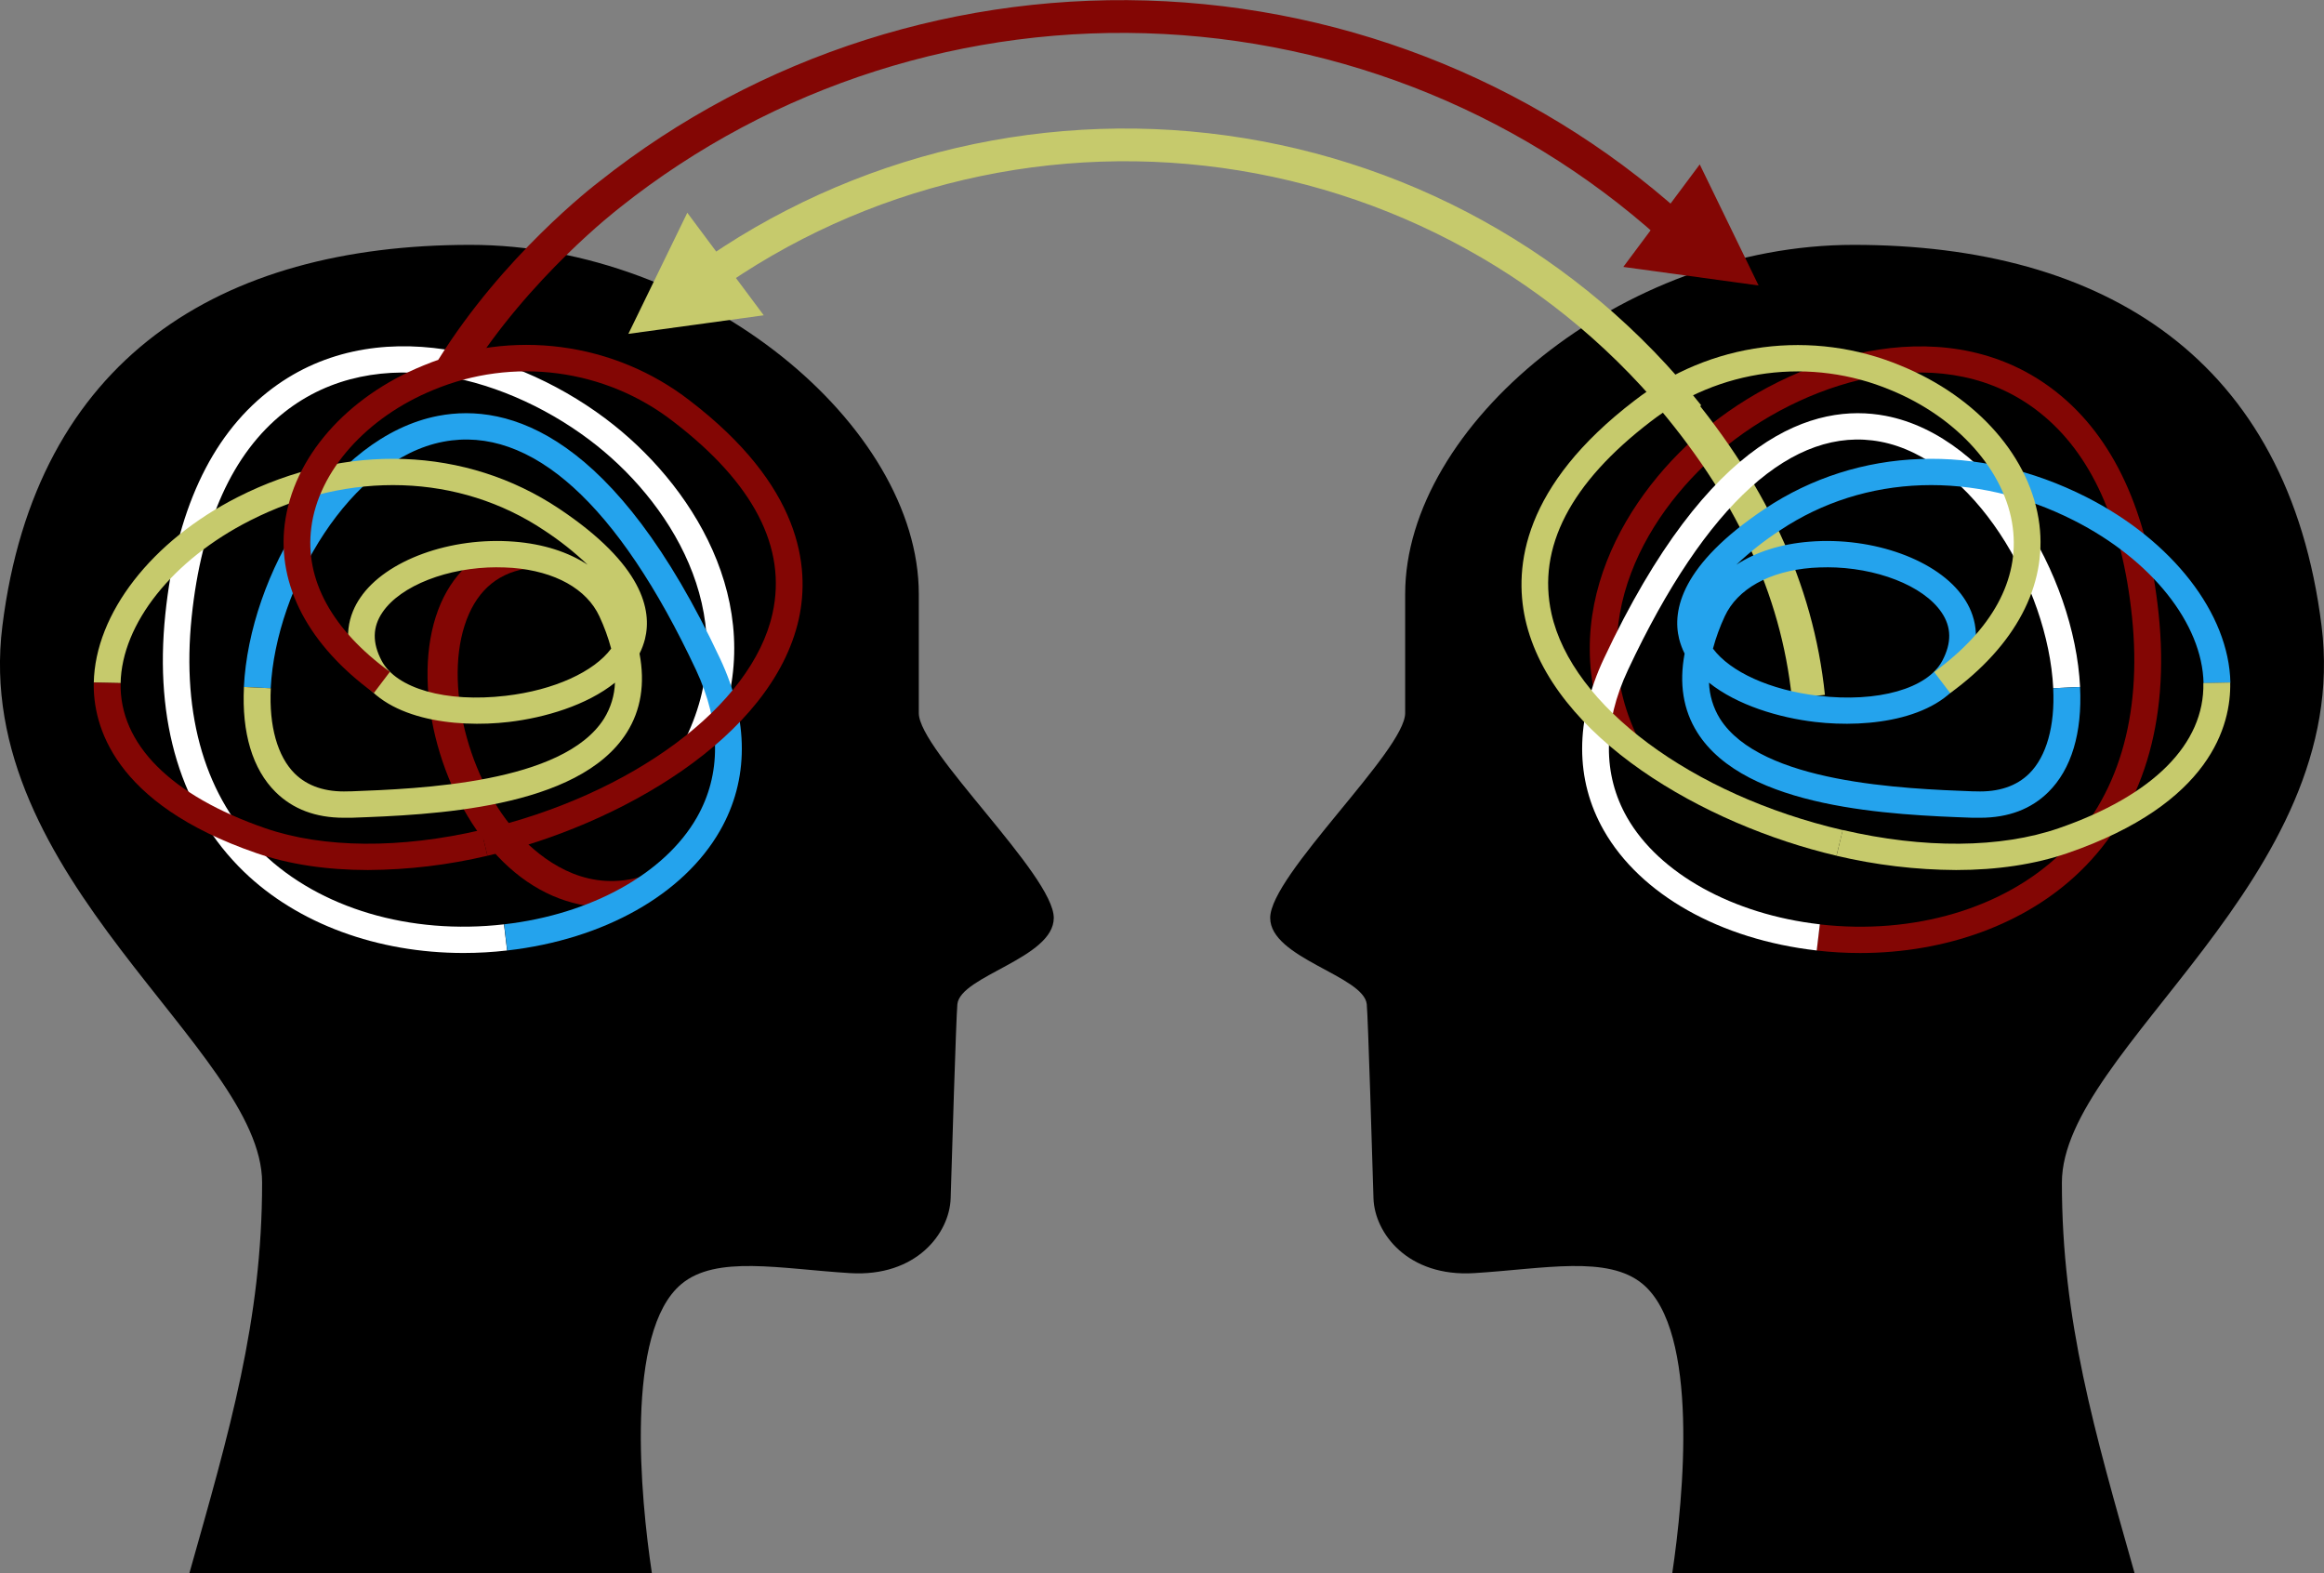 <svg width="65" height="44" viewBox="0 0 65 44" fill="none" xmlns="http://www.w3.org/2000/svg">
<rect x="0" y="0" width="65" height="44" fill="#808080" stroke="none"/>
<g clip-path="url(#clip0)">
<path d="M29.473 25.671C29.473 24.473 25.698 20.992 25.698 19.943V16.612C25.698 11.911 19.657 6.848 13.154 6.848C6.15 6.848 0.999 10.03 0.067 17.504C-0.821 24.587 7.331 29.335 7.331 33.075C7.331 36.932 6.42 40.023 5.296 44H18.233C17.913 41.871 17.47 37.233 19.059 35.91C20.034 35.098 21.806 35.483 23.768 35.605C25.629 35.721 26.56 34.486 26.589 33.511C26.619 32.518 26.741 28.437 26.777 28.083C26.861 27.288 29.473 26.798 29.473 25.671Z" fill="black"/>
<path d="M19.504 20.993C19.54 20.953 19.588 20.925 19.64 20.913C19.672 20.907 19.704 20.898 19.734 20.887L19.767 20.873C19.827 20.843 19.888 20.813 19.949 20.781C21.589 17.169 19.512 13.754 17.169 11.888C14.562 9.81 10.418 8.635 7.482 10.966C5.886 12.232 4.92 14.323 4.624 17.177C4.31 20.193 5.07 22.683 6.82 24.377C8.33 25.838 10.564 26.652 12.963 26.652C13.371 26.652 13.778 26.629 14.183 26.582L14.096 25.851C11.468 26.152 8.946 25.404 7.338 23.852C5.756 22.32 5.072 20.038 5.361 17.252C5.636 14.601 6.506 12.678 7.943 11.537C10.556 9.466 14.308 10.564 16.688 12.458C18.889 14.21 20.841 17.446 19.105 20.792L19.504 20.993Z" fill="white"/>
<path d="M18.002 24.499C16.494 24.968 15.342 24.171 14.669 23.512C13.185 22.059 12.416 19.304 12.993 17.498C13.282 16.589 13.855 16.054 14.693 15.907L14.569 15.225C14.553 15.228 14.537 15.23 14.521 15.23C14.383 15.236 14.246 15.228 14.11 15.206H14.099C13.187 15.51 12.516 16.22 12.187 17.253C11.517 19.355 12.363 22.428 14.073 24.103C14.93 24.942 15.938 25.375 16.994 25.375C17.41 25.373 17.824 25.309 18.221 25.183L18.002 24.499Z" fill="#830604"/>
<path d="M14.187 26.582L14.1 25.85C16.531 25.574 18.596 24.428 19.489 22.864C20.177 21.661 20.169 20.231 19.465 18.732C17.288 14.093 14.846 11.888 12.401 12.353C9.81 12.846 7.714 16.401 7.572 19.248L6.821 19.212C6.977 16.086 9.247 12.207 12.258 11.63C14.229 11.254 17.191 12.13 20.142 18.424C20.951 20.147 20.95 21.807 20.142 23.224C19.12 25.017 16.892 26.273 14.187 26.582Z" fill="#24A3ED"/>
<path d="M9.613 22.87C8.829 22.87 8.189 22.628 7.707 22.15C7.064 21.513 6.758 20.497 6.823 19.212L7.574 19.248C7.521 20.306 7.761 21.153 8.241 21.632C8.6 21.987 9.103 22.156 9.735 22.132H9.803C11.736 22.059 15.756 21.908 16.896 20.095C17.083 19.792 17.188 19.446 17.2 19.092C16.413 19.724 15.239 20.073 14.231 20.191C12.71 20.369 10.69 20.116 10.008 18.814C9.52 17.884 9.775 17.155 10.077 16.716C10.789 15.665 12.606 15.006 14.389 15.149C15.194 15.213 15.891 15.437 16.435 15.794C16.061 15.438 15.654 15.116 15.22 14.832C12.848 13.249 9.776 13.145 6.997 14.556C4.83 15.654 3.408 17.441 3.373 19.107L2.623 19.093C2.662 17.157 4.244 15.123 6.652 13.901C9.677 12.367 13.035 12.489 15.639 14.227C17.986 15.794 18.237 17.071 18.04 17.869C18.004 18.01 17.953 18.148 17.887 18.279C18.045 19.12 17.927 19.858 17.532 20.485C16.182 22.63 12.05 22.79 9.831 22.87H9.762H9.613ZM13.899 15.865C12.534 15.865 11.208 16.373 10.698 17.124C10.417 17.535 10.41 17.977 10.673 18.476C11.083 19.259 12.478 19.655 14.146 19.459C15.498 19.302 16.614 18.787 17.094 18.14C17.011 17.831 16.901 17.529 16.765 17.238C16.41 16.471 15.524 15.976 14.331 15.881C14.184 15.871 14.042 15.866 13.899 15.866V15.865Z" fill="#C6CA6C"/>
<path d="M10.29 24.332C9.145 24.332 8.085 24.174 7.172 23.859C3.156 22.476 2.597 20.274 2.622 19.087L3.373 19.102C3.339 20.809 4.777 22.251 7.422 23.164C9.044 23.723 11.19 23.741 13.461 23.212L13.633 23.933C12.538 24.192 11.416 24.326 10.29 24.332Z" fill="#830604"/>
<path d="M13.634 23.933L13.46 23.216C17.684 22.233 21.034 19.741 21.606 17.159C22.015 15.315 21.079 13.508 18.823 11.783C17.89 11.061 16.777 10.598 15.6 10.443C14.423 10.288 13.226 10.446 12.132 10.901C10.249 11.668 8.905 13.18 8.707 14.755C8.519 16.212 9.284 17.607 10.905 18.789L10.457 19.38C8.634 18.05 7.748 16.375 7.963 14.664C8.196 12.803 9.683 11.101 11.844 10.221C13.06 9.714 14.392 9.537 15.701 9.709C17.01 9.881 18.248 10.395 19.286 11.198C22.403 13.581 22.665 15.838 22.342 17.311C21.601 20.636 17.308 23.073 13.634 23.933Z" fill="#830604"/>
<path d="M35.526 25.671C35.526 24.473 39.301 20.992 39.301 19.943V16.612C39.301 11.911 45.342 6.848 51.845 6.848C58.85 6.848 64 10.03 64.932 17.504C65.817 24.587 57.669 29.335 57.669 33.075C57.669 36.932 58.579 40.023 59.703 44H46.771C47.09 41.871 47.533 37.233 45.944 35.91C44.97 35.098 43.198 35.483 41.235 35.605C39.375 35.721 38.444 34.486 38.415 33.511C38.385 32.518 38.263 28.437 38.227 28.083C38.138 27.288 35.526 26.798 35.526 25.671Z" fill="black"/>
<path d="M60.376 17.177C60.08 14.319 59.118 12.233 57.518 10.966C54.582 8.639 50.438 9.814 47.831 11.888C45.477 13.762 43.394 17.198 45.072 20.829C45.1 20.827 45.129 20.829 45.157 20.834C45.335 20.866 45.523 20.86 45.708 20.885L45.887 20.793C44.15 17.447 46.103 14.213 48.304 12.459C50.683 10.562 54.436 9.465 57.048 11.538C58.486 12.677 59.355 14.6 59.63 17.253C59.919 20.039 59.236 22.322 57.653 23.853C56.049 25.405 53.523 26.153 50.895 25.852L50.808 26.583C51.213 26.63 51.62 26.653 52.028 26.653C54.427 26.653 56.661 25.839 58.171 24.378C59.929 22.683 60.69 20.193 60.376 17.177Z" fill="#830604"/>
<path d="M50.117 19.529C49.812 16.605 48.531 13.873 46.2 11.177L46.911 10.584C49.367 13.426 50.72 16.321 51.041 19.433L50.117 19.529Z" fill="#C6CA6C"/>
<path d="M50.812 26.582L50.899 25.85C48.468 25.574 46.403 24.428 45.509 22.864C44.821 21.661 44.83 20.231 45.535 18.732C47.711 14.093 50.153 11.888 52.598 12.353C55.189 12.846 57.285 16.401 57.427 19.248L58.178 19.212C58.022 16.086 55.752 12.207 52.741 11.63C50.77 11.254 47.808 12.13 44.857 18.424C44.049 20.147 44.049 21.807 44.857 23.224C45.879 25.017 48.107 26.273 50.812 26.582Z" fill="white"/>
<path d="M55.386 22.87C56.171 22.87 56.811 22.628 57.292 22.15C57.935 21.513 58.241 20.497 58.177 19.212L57.426 19.248C57.478 20.306 57.238 21.153 56.758 21.632C56.4 21.987 55.897 22.156 55.264 22.132H55.197C53.264 22.059 49.244 21.908 48.103 20.095C47.916 19.792 47.812 19.446 47.799 19.092C48.587 19.724 49.76 20.073 50.768 20.191C52.29 20.369 54.309 20.116 54.992 18.814C55.48 17.884 55.224 17.155 54.922 16.716C54.21 15.665 52.394 15.006 50.611 15.149C49.805 15.213 49.109 15.437 48.564 15.794C48.941 15.438 49.349 15.116 49.785 14.832C52.156 13.249 55.228 13.145 58.007 14.556C60.174 15.654 61.596 17.441 61.631 19.107L62.382 19.093C62.342 17.157 60.761 15.123 58.352 13.901C55.327 12.367 51.97 12.489 49.365 14.227C47.018 15.794 46.767 17.071 46.964 17.869C47 18.01 47.051 18.148 47.117 18.279C46.959 19.12 47.078 19.858 47.472 20.485C48.822 22.63 52.954 22.79 55.168 22.87H55.238H55.386ZM51.1 15.865C52.465 15.865 53.791 16.373 54.301 17.124C54.583 17.535 54.589 17.977 54.326 18.476C53.916 19.259 52.522 19.655 50.858 19.459C49.507 19.302 48.39 18.787 47.91 18.14C47.993 17.831 48.103 17.529 48.239 17.238C48.594 16.471 49.481 15.976 50.673 15.881C50.815 15.871 50.958 15.866 51.1 15.866V15.865Z" fill="#24A3ED"/>
<path d="M54.71 24.332C55.855 24.332 56.914 24.174 57.828 23.859C61.844 22.476 62.402 20.274 62.377 19.087L61.626 19.102C61.662 20.809 60.218 22.251 57.578 23.164C55.955 23.723 53.809 23.741 51.539 23.212L51.366 23.933C52.461 24.192 53.583 24.326 54.71 24.332Z" fill="#C6CA6C"/>
<path d="M51.366 23.932L51.54 23.216C47.316 22.233 43.966 19.741 43.393 17.159C42.985 15.315 43.921 13.507 46.176 11.783C47.11 11.061 48.224 10.599 49.402 10.444C50.58 10.29 51.778 10.449 52.871 10.905C54.753 11.672 56.097 13.185 56.296 14.759C56.483 16.216 55.718 17.611 54.097 18.794L54.545 19.384C56.369 18.054 57.255 16.38 57.04 14.669C56.806 12.808 55.319 11.105 53.159 10.225C51.943 9.718 50.611 9.542 49.301 9.714C47.992 9.886 46.754 10.4 45.717 11.202C42.599 13.586 42.337 15.842 42.66 17.315C43.399 20.636 47.691 23.072 51.366 23.932Z" fill="#C6CA6C"/>
<path d="M13.059 10.542L12.259 10.061C14.073 7.151 16.592 5.206 16.755 5.083C21.221 1.534 26.869 -0.264 32.606 0.036C38.344 0.336 43.765 2.713 47.823 6.708L47.159 7.359C43.267 3.522 38.063 1.238 32.555 0.951C27.047 0.663 21.627 2.391 17.341 5.801L17.333 5.809C17.308 5.827 14.802 7.748 13.059 10.542Z" fill="#830604"/>
<path d="M46.845 11.899C45.255 9.89 43.273 8.213 41.015 6.966C38.757 5.719 36.268 4.926 33.694 4.635C31.121 4.344 28.514 4.56 26.026 5.271C23.539 5.981 21.22 7.172 19.207 8.773L18.619 8.062C20.728 6.385 23.158 5.137 25.764 4.392C28.371 3.648 31.103 3.421 33.8 3.726C36.497 4.031 39.105 4.861 41.471 6.168C43.837 7.475 45.914 9.232 47.581 11.336L46.845 11.899Z" fill="#C6CA6C"/>
<path d="M21.361 8.818L17.575 9.337L19.223 5.95L21.361 8.818Z" fill="#C6CA6C"/>
<path d="M45.402 7.465L49.186 7.984L47.54 4.598L45.402 7.465Z" fill="#830604"/>
</g>
<defs>
<clipPath id="clip0">
<rect width="65" height="44" fill="white"/>
</clipPath>
</defs>
</svg>
